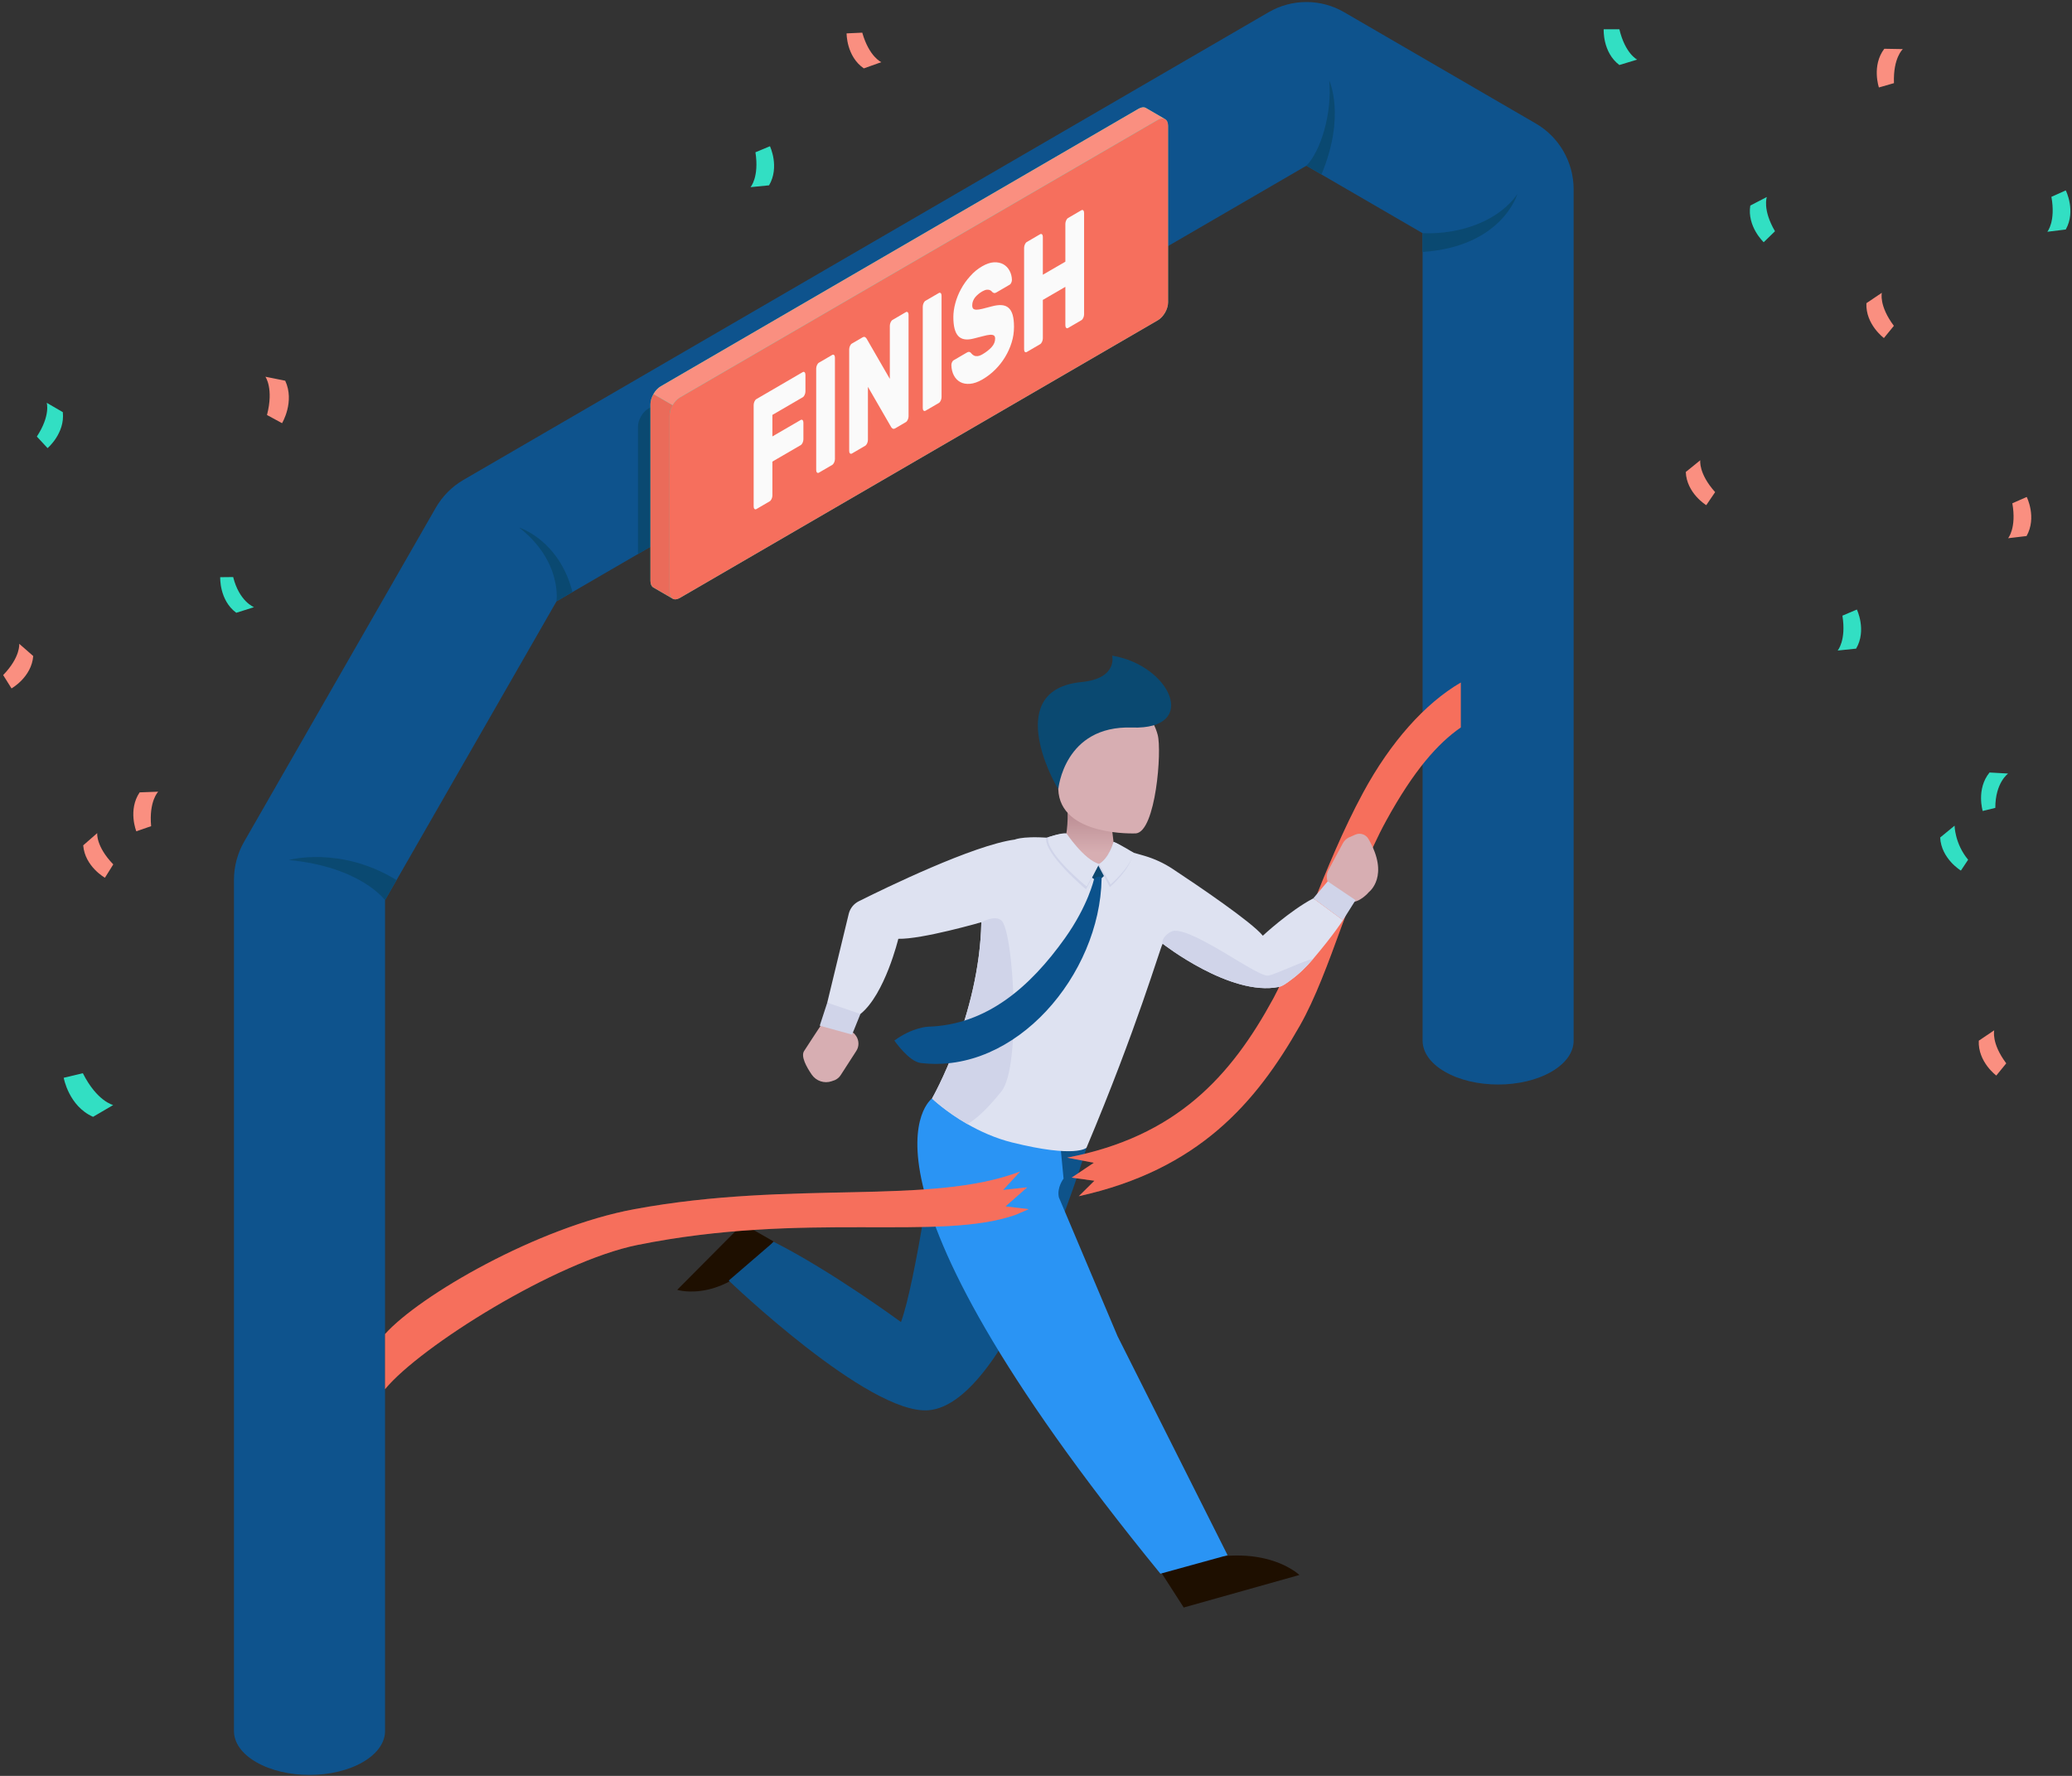 <svg width="700" height="600" viewBox="0 0 700 600" fill="none" xmlns="http://www.w3.org/2000/svg">
<rect x="0" y="0" width="700" height="600" fill="#333333" stroke="none"/>
<path d="M261.296 419.407L250.947 413.487L228.783 435.786C228.783 435.786 245.398 441.096 261.296 419.407Z" fill="#1E0F00"/>
<path d="M316.339 384.176C316.339 384.176 309.243 433.813 304.38 446.663C304.38 446.663 280.637 429.24 261.391 419.567L246.195 432.658C246.195 432.658 293.457 478.043 313.644 476.47C341.357 474.305 367.061 387.786 367.061 387.786L316.339 384.176Z" fill="#0E538A"/>
<path d="M392.43 531.481L399.909 543.112L438.991 532.123C438.975 532.123 424.209 517.748 392.43 531.481Z" fill="#1E0F00"/>
<path d="M377.537 451.412L357.733 404.551C356.968 401.214 359.312 398.214 359.312 398.214L358.195 386.519L331.662 377.021L314.872 371.134C314.872 371.134 280.685 395.342 392.031 531.69L414.722 525.433L377.537 451.412Z" fill="#2A94F4"/>
<path d="M531.634 351.577V63.978C531.634 54.802 526.77 46.331 518.877 41.743L454.108 4.123C446.215 -0.465 436.488 -0.465 428.595 4.123L156.568 162.144C152.693 164.39 149.472 167.631 147.224 171.545L82.454 284.422C80.222 288.321 79.041 292.749 79.041 297.257V584.855C79.041 588.642 81.529 592.444 86.52 595.331C96.486 601.123 112.638 601.123 122.604 595.331C127.579 592.444 130.083 588.642 130.083 584.855V304.123L188.012 203.166L441.351 55.989L480.609 78.786V351.577C480.609 355.38 483.096 359.182 488.087 362.069C498.053 367.861 514.205 367.861 524.171 362.069C529.162 359.166 531.65 355.38 531.634 351.577Z" fill="#0E538D"/>
<path d="M130.066 304.123C130.066 304.123 121.934 292.893 97.602 290.567C97.602 290.567 114.918 285.69 133.957 297.337L130.066 304.123Z" fill="#0A4971"/>
<path d="M187.996 203.165C187.996 203.165 190.037 189.689 175.399 178.251C175.399 178.251 188.841 182.326 193.401 200.021L187.996 203.165Z" fill="#0A4971"/>
<path d="M441.351 55.989C446.15 51.08 450.073 38.487 449.068 27.209C449.068 27.209 454.729 39.08 446.437 58.941L441.351 55.989Z" fill="#0A4971"/>
<path d="M480.608 78.786C493.684 79.315 506.567 74.39 512.627 65.55C512.627 65.55 507.492 83.342 480.608 85.123V78.786Z" fill="#0A4971"/>
<path d="M383.948 89.326V46.267C383.948 44.053 382.401 43.155 380.488 44.262L218.993 138.08C217.08 139.187 215.549 141.882 215.533 144.096V187.171L383.948 89.326Z" fill="#0A4971"/>
<path d="M387.152 36.497C386.53 36.128 385.653 36.177 384.697 36.722L223.202 130.54C221.289 131.647 219.742 134.342 219.742 136.556V196.251C219.742 197.358 220.125 198.144 220.747 198.497C221.369 198.866 226.599 201.899 227.221 202.251C227.842 202.62 228.703 202.556 229.66 202.011L391.154 108.193C393.068 107.086 394.599 104.39 394.599 102.177V42.497C394.599 41.374 394.2 40.588 393.562 40.235C392.972 39.883 387.774 36.866 387.152 36.497Z" fill="#27DEBF"/>
<path d="M229.676 134.31L391.171 40.492C393.084 39.385 394.631 40.283 394.631 42.497V102.192C394.631 104.406 393.084 107.101 391.171 108.208L229.676 202.027C227.763 203.134 226.216 202.235 226.216 200.021V140.326C226.216 138.112 227.763 135.417 229.676 134.31Z" fill="#F66F5D"/>
<path d="M226.216 200.022C226.216 201 226.519 201.722 227.029 202.139C225.881 201.481 221.337 198.834 220.747 198.498C220.125 198.145 219.742 197.358 219.742 196.252V136.556C219.742 135.449 220.125 134.23 220.763 133.139L227.236 136.893C226.599 137.984 226.216 139.219 226.216 140.326V200.022Z" fill="#EA6B5A"/>
<path d="M387.153 36.497C387.743 36.85 392.335 39.514 393.419 40.139C392.813 39.898 392.032 39.995 391.171 40.492L229.677 134.31C228.72 134.856 227.875 135.802 227.237 136.893L220.763 133.139C221.385 132.048 222.246 131.102 223.203 130.54L384.697 36.722C385.654 36.177 386.531 36.128 387.153 36.497Z" fill="#FA8F80"/>
<path d="M271.182 125.727C271.437 125.582 271.644 125.598 271.836 125.775C272.011 125.951 272.107 126.24 272.107 126.625V132.256C272.107 132.641 272.011 133.042 271.836 133.427C271.66 133.812 271.437 134.085 271.182 134.229L260.945 140.181V147.449L270.496 141.898C270.751 141.754 270.959 141.77 271.15 141.946C271.325 142.123 271.421 142.411 271.421 142.796V148.427C271.421 148.812 271.325 149.213 271.15 149.598C270.959 149.983 270.751 150.256 270.496 150.401L260.945 155.951V167.406C260.945 167.791 260.849 168.192 260.674 168.577C260.483 168.962 260.275 169.235 260.02 169.379L255.54 171.994C255.284 172.139 255.077 172.123 254.886 171.946C254.694 171.77 254.615 171.481 254.615 171.096V136.812C254.615 136.427 254.71 136.042 254.886 135.641C255.061 135.256 255.284 134.983 255.54 134.839L271.182 125.727Z" fill="#FAFAFA"/>
<path d="M276.667 159.689C276.412 159.834 276.205 159.818 276.013 159.641C275.822 159.465 275.742 159.176 275.742 158.791V124.507C275.742 124.122 275.838 123.737 276.013 123.336C276.189 122.951 276.412 122.679 276.667 122.534L281.148 119.919C281.403 119.775 281.61 119.791 281.801 119.967C281.977 120.144 282.072 120.433 282.072 120.818V155.101C282.072 155.486 281.977 155.887 281.801 156.272C281.61 156.657 281.403 156.93 281.148 157.074L276.667 159.689Z" fill="#FAFAFA"/>
<path d="M302.467 144.706C302.068 144.93 301.765 144.946 301.526 144.77C301.287 144.593 301.127 144.433 301.064 144.288L293.218 130.7V148.636C293.218 149.021 293.123 149.422 292.947 149.807C292.756 150.192 292.549 150.465 292.294 150.609L287.813 153.224C287.558 153.369 287.351 153.353 287.159 153.176C286.968 153 286.888 152.711 286.888 152.326V118.042C286.888 117.657 286.984 117.272 287.159 116.871C287.335 116.486 287.558 116.214 287.813 116.069L291.369 114C291.751 113.775 292.07 113.743 292.31 113.935C292.549 114.112 292.708 114.272 292.772 114.417L300.617 128.005V110.053C300.617 109.668 300.713 109.283 300.888 108.882C301.064 108.497 301.287 108.224 301.542 108.08L306.023 105.465C306.278 105.321 306.485 105.337 306.676 105.513C306.868 105.689 306.947 105.978 306.947 106.363V140.647C306.947 141.032 306.852 141.433 306.676 141.818C306.501 142.203 306.278 142.476 306.023 142.62L302.467 144.706Z" fill="#FAFAFA"/>
<path d="M312.672 138.769C312.417 138.914 312.209 138.898 312.018 138.721C311.827 138.545 311.747 138.256 311.747 137.871V103.588C311.747 103.203 311.843 102.818 312.018 102.417C312.194 102.032 312.417 101.759 312.672 101.614L317.168 98.999C317.424 98.855 317.631 98.871 317.822 99.048C317.998 99.224 318.093 99.513 318.093 99.898V134.181C318.093 134.566 317.998 134.967 317.822 135.352C317.631 135.737 317.424 136.01 317.168 136.155L312.672 138.769Z" fill="#FAFAFA"/>
<path d="M331.79 89.984C333.257 89.133 334.596 88.684 335.808 88.62C337.036 88.572 338.088 88.796 338.981 89.294C339.874 89.807 340.576 90.529 341.07 91.475C341.581 92.422 341.836 93.449 341.868 94.572C341.868 94.893 341.788 95.213 341.644 95.518C341.501 95.839 341.325 96.048 341.15 96.16L336.669 98.775C336.35 98.967 336.095 99.048 335.904 99.016C335.713 98.984 335.505 98.887 335.298 98.727C335.234 98.663 335.123 98.55 334.979 98.39C334.836 98.23 334.612 98.101 334.341 97.989C334.07 97.876 333.719 97.861 333.321 97.893C332.906 97.941 332.412 98.133 331.806 98.47C331.375 98.727 330.961 99.016 330.562 99.336C330.164 99.657 329.813 100.01 329.494 100.379C329.191 100.748 328.936 101.181 328.745 101.647C328.553 102.112 328.458 102.609 328.458 103.139C328.458 103.668 328.569 104.053 328.776 104.278C329 104.502 329.366 104.614 329.877 104.631C330.387 104.631 331.073 104.534 331.918 104.326C332.763 104.117 333.815 103.844 335.075 103.508C336.334 103.171 337.419 103.026 338.36 103.09C339.3 103.155 340.082 103.443 340.704 103.989C341.325 104.518 341.804 105.32 342.107 106.363C342.41 107.406 342.569 108.754 342.569 110.422C342.569 112.235 342.314 113.983 341.772 115.716C341.246 117.433 340.512 119.069 339.555 120.641C338.615 122.197 337.483 123.625 336.191 124.909C334.899 126.192 333.496 127.267 331.965 128.165C330.419 129.064 329 129.577 327.708 129.673C326.432 129.786 325.332 129.577 324.407 129.08C323.483 128.566 322.749 127.812 322.239 126.818C321.713 125.807 321.442 124.652 321.41 123.32C321.41 122.999 321.489 122.679 321.633 122.374C321.776 122.053 321.952 121.844 322.127 121.748L326.608 119.133C326.927 118.941 327.182 118.86 327.357 118.877C327.549 118.893 327.724 118.973 327.899 119.117C327.995 119.213 328.123 119.358 328.314 119.566C328.489 119.775 328.745 119.967 329.047 120.128C329.35 120.288 329.749 120.352 330.211 120.32C330.674 120.288 331.264 120.08 331.95 119.679C333.161 118.973 334.166 118.187 334.979 117.304C335.792 116.422 336.191 115.459 336.191 114.401C336.191 113.871 336.047 113.518 335.745 113.326C335.442 113.149 334.995 113.069 334.405 113.117C333.815 113.165 333.05 113.31 332.125 113.566C331.2 113.823 330.116 114.096 328.856 114.401C326.496 114.994 324.79 114.689 323.706 113.502C322.621 112.315 322.079 110.197 322.079 107.149C322.079 105.625 322.303 104.053 322.749 102.417C323.196 100.78 323.833 99.176 324.678 97.636C325.524 96.08 326.544 94.652 327.74 93.336C328.952 91.941 330.291 90.85 331.79 89.984Z" fill="#FAFAFA"/>
<path d="M365.323 71.037C365.578 70.893 365.786 70.909 365.977 71.085C366.152 71.262 366.248 71.55 366.248 71.936V106.219C366.248 106.604 366.152 107.005 365.977 107.39C365.801 107.775 365.578 108.048 365.323 108.192L360.842 110.807C360.587 110.952 360.38 110.935 360.189 110.759C360.013 110.583 359.918 110.294 359.918 109.909V96.914L352.312 101.326V114.321C352.312 114.706 352.216 115.107 352.041 115.492C351.849 115.877 351.642 116.149 351.387 116.294L346.906 118.909C346.651 119.053 346.444 119.053 346.253 118.893C346.061 118.732 345.981 118.444 345.981 118.01V83.727C345.981 83.342 346.077 82.957 346.253 82.556C346.428 82.171 346.651 81.898 346.906 81.754L351.387 79.139C351.642 78.994 351.849 79.01 352.041 79.187C352.216 79.363 352.312 79.652 352.312 80.037V92.823L359.918 88.411V75.625C359.918 75.24 360.013 74.855 360.189 74.454C360.38 74.069 360.587 73.796 360.842 73.652L365.323 71.037Z" fill="#FAFAFA"/>
<path d="M347.034 401.15L338.886 402.048L344.658 395.807C314.187 407.422 267.993 398.599 214.321 408.529C181.601 414.577 141.754 437.711 130.082 450.722V469.347C141.929 454.925 187.868 426.176 215.342 420.625C272.171 409.155 317.344 419.503 343.08 410.454L347.544 408.529L339.699 407.599L347.034 401.15Z" fill="#F66F5D"/>
<path opacity="0.2" d="M347.034 401.15L338.886 402.048L344.658 395.807C314.187 407.422 267.993 398.599 214.321 408.529C181.601 414.577 141.754 437.711 130.082 450.722V469.347C141.929 454.925 187.868 426.176 215.342 420.625C272.171 409.155 317.344 419.503 343.08 410.454L347.544 408.529L339.699 407.599L347.034 401.15Z" fill="#F66F5D"/>
<path d="M430.221 337.267C415.886 363.642 397.437 384.064 360.508 391.123L369.533 392.856L362.039 397.877L369.724 398.936L364.462 404.15C404.932 395.214 424.305 372.626 439.134 346.524C449.642 328.027 456.451 298.877 468.298 277.283C477.658 260.23 485.774 251.118 493.508 245.775V230.615C481.421 237.642 469.765 250.749 460.565 267.722C447.043 292.652 437.619 323.647 430.221 337.267Z" fill="#F66F5D"/>
<path opacity="0.2" d="M430.221 337.267C415.886 363.642 397.437 384.064 360.508 391.123L369.533 392.856L362.039 397.877L369.724 398.936L364.462 404.15C404.932 395.214 424.305 372.626 439.134 346.524C449.642 328.027 456.451 298.877 468.298 277.283C477.658 260.23 485.774 251.118 493.508 245.775V230.615C481.421 237.642 469.765 250.749 460.565 267.722C447.043 292.652 437.619 323.647 430.221 337.267Z" fill="#F66F5D"/>
<path d="M576.44 170.679C576.44 170.679 569.822 166.668 569.52 159.465L574.415 155.502C574.415 155.502 573.745 159.93 579.438 166.267L576.44 170.679Z" fill="#FA8F80"/>
<path d="M636.458 114.209C636.458 114.209 630.223 109.62 630.542 102.433L635.756 98.92C635.756 98.92 634.704 103.268 639.822 110.086L636.458 114.209Z" fill="#FA8F80"/>
<path d="M674.424 363.385C674.424 363.385 668.189 358.796 668.508 351.609L673.722 348.096C673.722 348.096 672.67 352.444 677.788 359.262L674.424 363.385Z" fill="#FA8F80"/>
<path d="M634.768 29.55C634.768 29.55 632.248 22.203 636.585 16.476L642.852 16.588C642.852 16.588 639.519 19.556 639.854 28.091L634.768 29.55Z" fill="#FA8F80"/>
<path d="M684.709 167.904C684.709 167.904 688.185 174.85 684.645 181.107L678.41 181.845C678.41 181.845 681.312 178.46 679.845 170.038L684.709 167.904Z" fill="#FA8F80"/>
<path d="M95.289 142.973C95.289 142.973 99.658 135.738 96.357 128.631L89.66 127.283C89.66 127.283 92.53 131.214 90.202 140.214L95.289 142.973Z" fill="#FA8F80"/>
<path d="M286.012 11.278C286.012 11.278 285.916 19.043 291.832 23.102L297.748 21C297.748 21 293.65 19.235 291.306 11.037L286.012 11.278Z" fill="#FA8F80"/>
<path d="M3.891 232.588C3.891 232.588 10.652 228.818 11.226 221.647L6.49 217.508C6.49 217.508 7 221.952 1.068 228.08L3.891 232.588Z" fill="#FA8F80"/>
<path d="M35.447 296.551C35.447 296.551 28.686 292.781 28.112 285.61L32.848 281.471C32.848 281.471 32.337 285.915 38.269 292.043L35.447 296.551Z" fill="#FA8F80"/>
<path d="M46.05 280.861C46.05 280.861 43.148 273.657 47.182 267.706L53.449 267.481C53.449 267.481 50.276 270.625 51.057 279.128L46.05 280.861Z" fill="#FA8F80"/>
<path d="M541.791 9.883C541.791 9.883 541.36 17.647 547.084 21.963L553.096 20.134C553.096 20.134 549.078 18.193 547.084 9.899H541.791V9.883Z" fill="#27DEBF"/>
<path d="M697.895 64.332C697.895 64.332 701.403 71.263 697.895 77.535L691.661 78.305C691.661 78.305 694.547 74.904 693.048 66.498L697.895 64.332Z" fill="#27DEBF"/>
<path d="M595.845 81.834C595.845 81.834 590.185 76.556 591.317 69.449L596.898 66.562C596.898 66.562 595.351 70.765 599.656 78.129L595.845 81.834Z" fill="#27DEBF"/>
<path d="M627.321 205.941C627.321 205.941 630.701 212.936 627.066 219.145L620.831 219.786C620.831 219.786 623.781 216.433 622.442 208.011L627.321 205.941Z" fill="#27DEBF"/>
<path d="M669.832 273.995C669.832 273.995 667.583 266.567 672.144 261L678.41 261.353C678.41 261.353 674.073 264.417 674.089 272.952L669.832 273.995Z" fill="#27DEBF"/>
<path d="M662.464 294.129C662.464 294.129 655.831 290.15 655.464 282.963L660.328 278.968C660.328 278.968 660.391 285.049 664.904 290.471L662.464 294.129Z" fill="#27DEBF"/>
<path d="M260.116 49.412C260.116 49.412 263.465 56.422 259.813 62.615L253.562 63.224C253.562 63.224 256.528 59.888 255.221 51.449L260.116 49.412Z" fill="#27DEBF"/>
<path d="M16.073 151.396C16.073 151.396 21.988 146.407 21.223 139.251L15.786 136.091C15.786 136.091 17.125 140.358 12.453 147.497L16.073 151.396Z" fill="#27DEBF"/>
<path d="M21.526 364.14C21.526 364.14 23.217 373.717 31.444 377.327L38.237 373.348C38.237 373.348 32.8 372.145 27.984 362.599L21.526 364.14Z" fill="#27DEBF"/>
<path d="M74.401 195.016C74.401 195.016 74.05 202.781 79.823 207.032L85.802 205.139C85.802 205.139 80.843 203.246 78.77 194.968L74.401 195.016Z" fill="#27DEBF"/>
<g opacity="0.25">
<path opacity="0.25" d="M541.791 9.883C541.791 9.883 541.36 17.647 547.084 21.963L553.096 20.134C553.096 20.134 549.078 18.193 547.084 9.899H541.791V9.883Z" fill="#CDE9FF"/>
<path opacity="0.25" d="M697.895 64.332C697.895 64.332 701.403 71.263 697.895 77.535L691.661 78.305C691.661 78.305 694.547 74.904 693.048 66.498L697.895 64.332Z" fill="#CDE9FF"/>
<path opacity="0.25" d="M595.845 81.834C595.845 81.834 590.185 76.556 591.317 69.449L596.898 66.562C596.898 66.562 595.351 70.765 599.656 78.129L595.845 81.834Z" fill="#CDE9FF"/>
<path opacity="0.25" d="M627.321 205.941C627.321 205.941 630.701 212.936 627.066 219.145L620.831 219.786C620.831 219.786 623.781 216.433 622.442 208.011L627.321 205.941Z" fill="#CDE9FF"/>
<path opacity="0.25" d="M669.832 273.995C669.832 273.995 667.583 266.567 672.144 261L678.41 261.353C678.41 261.353 674.073 264.417 674.089 272.952L669.832 273.995Z" fill="#CDE9FF"/>
<path opacity="0.25" d="M662.464 294.129C662.464 294.129 655.831 290.15 655.464 282.963L660.328 278.968C660.328 278.968 660.391 285.049 664.904 290.471L662.464 294.129Z" fill="#CDE9FF"/>
<path opacity="0.25" d="M260.116 49.412C260.116 49.412 263.465 56.422 259.813 62.615L253.562 63.224C253.562 63.224 256.528 59.888 255.221 51.449L260.116 49.412Z" fill="#CDE9FF"/>
<path opacity="0.25" d="M16.073 151.396C16.073 151.396 21.988 146.407 21.223 139.251L15.786 136.091C15.786 136.091 17.125 140.358 12.453 147.497L16.073 151.396Z" fill="#CDE9FF"/>
<path opacity="0.25" d="M21.526 364.14C21.526 364.14 23.217 373.717 31.444 377.327L38.237 373.348C38.237 373.348 32.8 372.145 27.984 362.599L21.526 364.14Z" fill="#CDE9FF"/>
<path opacity="0.25" d="M74.401 195.016C74.401 195.016 74.05 202.781 79.823 207.032L85.802 205.139C85.802 205.139 80.843 203.246 78.77 194.968L74.401 195.016Z" fill="#CDE9FF"/>
</g>
<path d="M449.228 299.166C449.371 299.342 453.581 304.043 456.164 304.652C458.97 305.326 462.366 301.588 462.494 301.364C462.494 301.364 469.606 295.989 462.303 283.428C461.41 281.888 459.512 281.278 457.886 281.984C456.738 282.481 455.669 282.947 455.558 283.011C454.777 283.444 454.091 284.102 453.644 284.952L448.813 293.936C447.888 295.636 448.111 297.69 449.228 299.166Z" fill="#D7AEB2"/>
<path d="M443.678 303.513L448.542 297.786L457.965 304.123L453.692 310.893L443.678 303.513Z" fill="#D0D4E9"/>
<path d="M289.28 350.101C289.168 349.925 289.041 349.748 288.897 349.588C287.287 347.069 277.337 346.412 277.337 346.412C277.178 346.588 271.629 355.139 271.629 355.139C270.528 356.936 272.41 360.417 274.244 363.08C275.742 365.246 278.485 366.16 280.957 365.31L281.26 365.198C281.531 365.134 281.802 365.037 282.057 364.925C282.838 364.572 283.524 364.011 284.018 363.241L289.264 355.107C290.301 353.551 290.237 351.577 289.28 350.101Z" fill="#D7AEB2"/>
<path d="M375.513 278.743C375.513 278.743 377.33 293.808 377.538 295.925C377.538 295.925 372.148 304.219 369.23 304.139C364.877 304.027 357.462 291.176 357.462 291.176C357.462 291.176 361.385 283.749 360.588 272.727L375.513 278.743Z" fill="url(#paint0_linear_4902_2571)"/>
<path d="M383.788 281.567C383.788 281.567 358.02 282.754 357.526 266.599C357.032 250.444 353.38 239.711 369.82 238.284C386.244 236.84 389.64 242.904 391.107 248.262C392.574 253.604 390.485 280.845 383.788 281.567Z" fill="#D7AEB2"/>
<path d="M357.542 266.599C357.542 266.599 359.471 245.038 382.417 245.808C405.378 246.578 395.444 224.743 375.72 221.519C375.72 221.519 377.777 229.219 365.371 230.439C339.332 232.973 355.23 263.166 357.542 266.599Z" fill="#0A4971"/>
<path d="M453.692 310.893C453.692 310.893 450.663 315.706 443.631 323.968C441.398 326.599 438.863 329.102 436.105 331.091C434.957 331.925 433.426 333.176 432.023 333.449C415.679 336.754 392.813 318.85 392.813 318.85C392.813 318.85 392.797 318.882 392.749 318.946C391.888 320.39 384.171 347.182 367.061 387.77C367.061 387.77 363.585 391.38 341.852 385.973C336.191 384.561 331.057 382.203 326.831 379.781C319.48 375.561 314.872 371.134 314.872 371.134C314.872 371.134 330.897 343.155 331.535 311.615V311.583C331.535 311.583 311.476 317.39 303.487 317.182C303.487 317.182 298.975 335.92 290.699 342.578C288.275 344.535 279.474 338.759 279.474 338.759L286.761 308.647C287.239 306.85 288.451 305.342 290.109 304.508C299.086 300.016 328.904 285.513 342.856 283.652C342.856 283.652 346.38 281.984 358.993 283.54C361.018 283.781 358.531 291.192 367.476 292.652C378.095 294.385 374.683 286.187 376.947 286.668C380.471 287.406 383.198 288.144 386.658 289.155C390.023 290.15 393.228 291.626 396.162 293.567C404.708 299.214 422.934 311.551 426.633 316.139C426.633 316.139 435.531 307.829 443.679 303.513L453.692 310.893Z" fill="#DEE2F1"/>
<path d="M367.078 292.364H373.998C373.998 292.364 374.827 292.637 374.556 293.711C374.269 294.77 371.718 297.465 370.841 297.53C369.98 297.594 365.005 294.161 367.078 292.364Z" fill="#0D4870"/>
<path d="M376.198 284.455C376.198 284.455 374.7 290.038 370.937 292.204L374.955 299.728C374.955 299.728 382.003 293.696 382.704 288.401C382.688 288.401 377.809 284.92 376.198 284.455Z" fill="#D0D4E9"/>
<path d="M376.198 284.455C376.198 284.455 375.05 289.765 371.287 291.931L375.194 298.813C375.194 298.813 381.62 293.439 383.039 288.129C383.039 288.129 377.809 284.92 376.198 284.455Z" fill="#DEE2F1"/>
<path d="M359.679 281.743C359.679 281.743 366.28 290.471 371.287 291.915L366.918 300.481C366.918 300.481 352.599 288.497 353.444 283.075C353.444 283.075 358.005 281.519 359.679 281.743Z" fill="#D0D4E9"/>
<path d="M360.284 281.551C360.284 281.551 366.28 290.487 371.287 291.931L367.125 299.519C367.125 299.519 353.205 288.305 354.066 282.882C354.05 282.882 358.626 281.31 360.284 281.551Z" fill="#DEE2F1"/>
<path d="M290.683 342.578L287.861 349.556L276.938 346.54L279.474 338.76L290.683 342.578Z" fill="#D0D4E9"/>
<path d="M338.36 368.679C334.294 373.749 330.531 377.631 326.832 379.797C319.481 375.578 314.873 371.15 314.873 371.15C314.873 371.15 330.898 343.171 331.535 311.631C334.071 310.3 336.654 309.61 338.28 310.957C342.458 314.407 345.057 360.321 338.36 368.679Z" fill="#D0D4E9"/>
<path d="M369.549 297.209C369.549 297.209 367.604 305.984 359.742 317.022C348.102 333.353 333.385 346.3 313.533 346.877C313.533 346.877 308.255 347.07 302.148 351.562C302.148 351.562 307.027 358.653 311.029 359.134C343.159 363.064 371.622 329.23 372.164 296.888C372.196 295.797 370.203 296.022 369.549 297.209Z" fill="#0B528C"/>
<path d="M443.631 323.968C441.399 326.599 438.863 329.102 436.105 331.091C434.957 331.925 433.426 333.176 432.023 333.449C415.679 336.754 392.813 318.85 392.813 318.85C392.813 318.85 392.797 318.882 392.749 318.946C392.239 316.781 395.253 314.471 396.911 314.454C404.581 314.438 424.959 330.224 428.451 329.615C431.209 329.15 440.394 324.545 443.631 323.968Z" fill="#D0D4E9"/>
<defs>
<linearGradient id="paint0_linear_4902_2571" x1="367.506" y1="304.136" x2="367.506" y2="272.737" gradientUnits="userSpaceOnUse">
<stop offset="0.512" stop-color="#D7AEB2"/>
<stop offset="1" stop-color="#B7898F"/>
</linearGradient>
</defs>
</svg>
